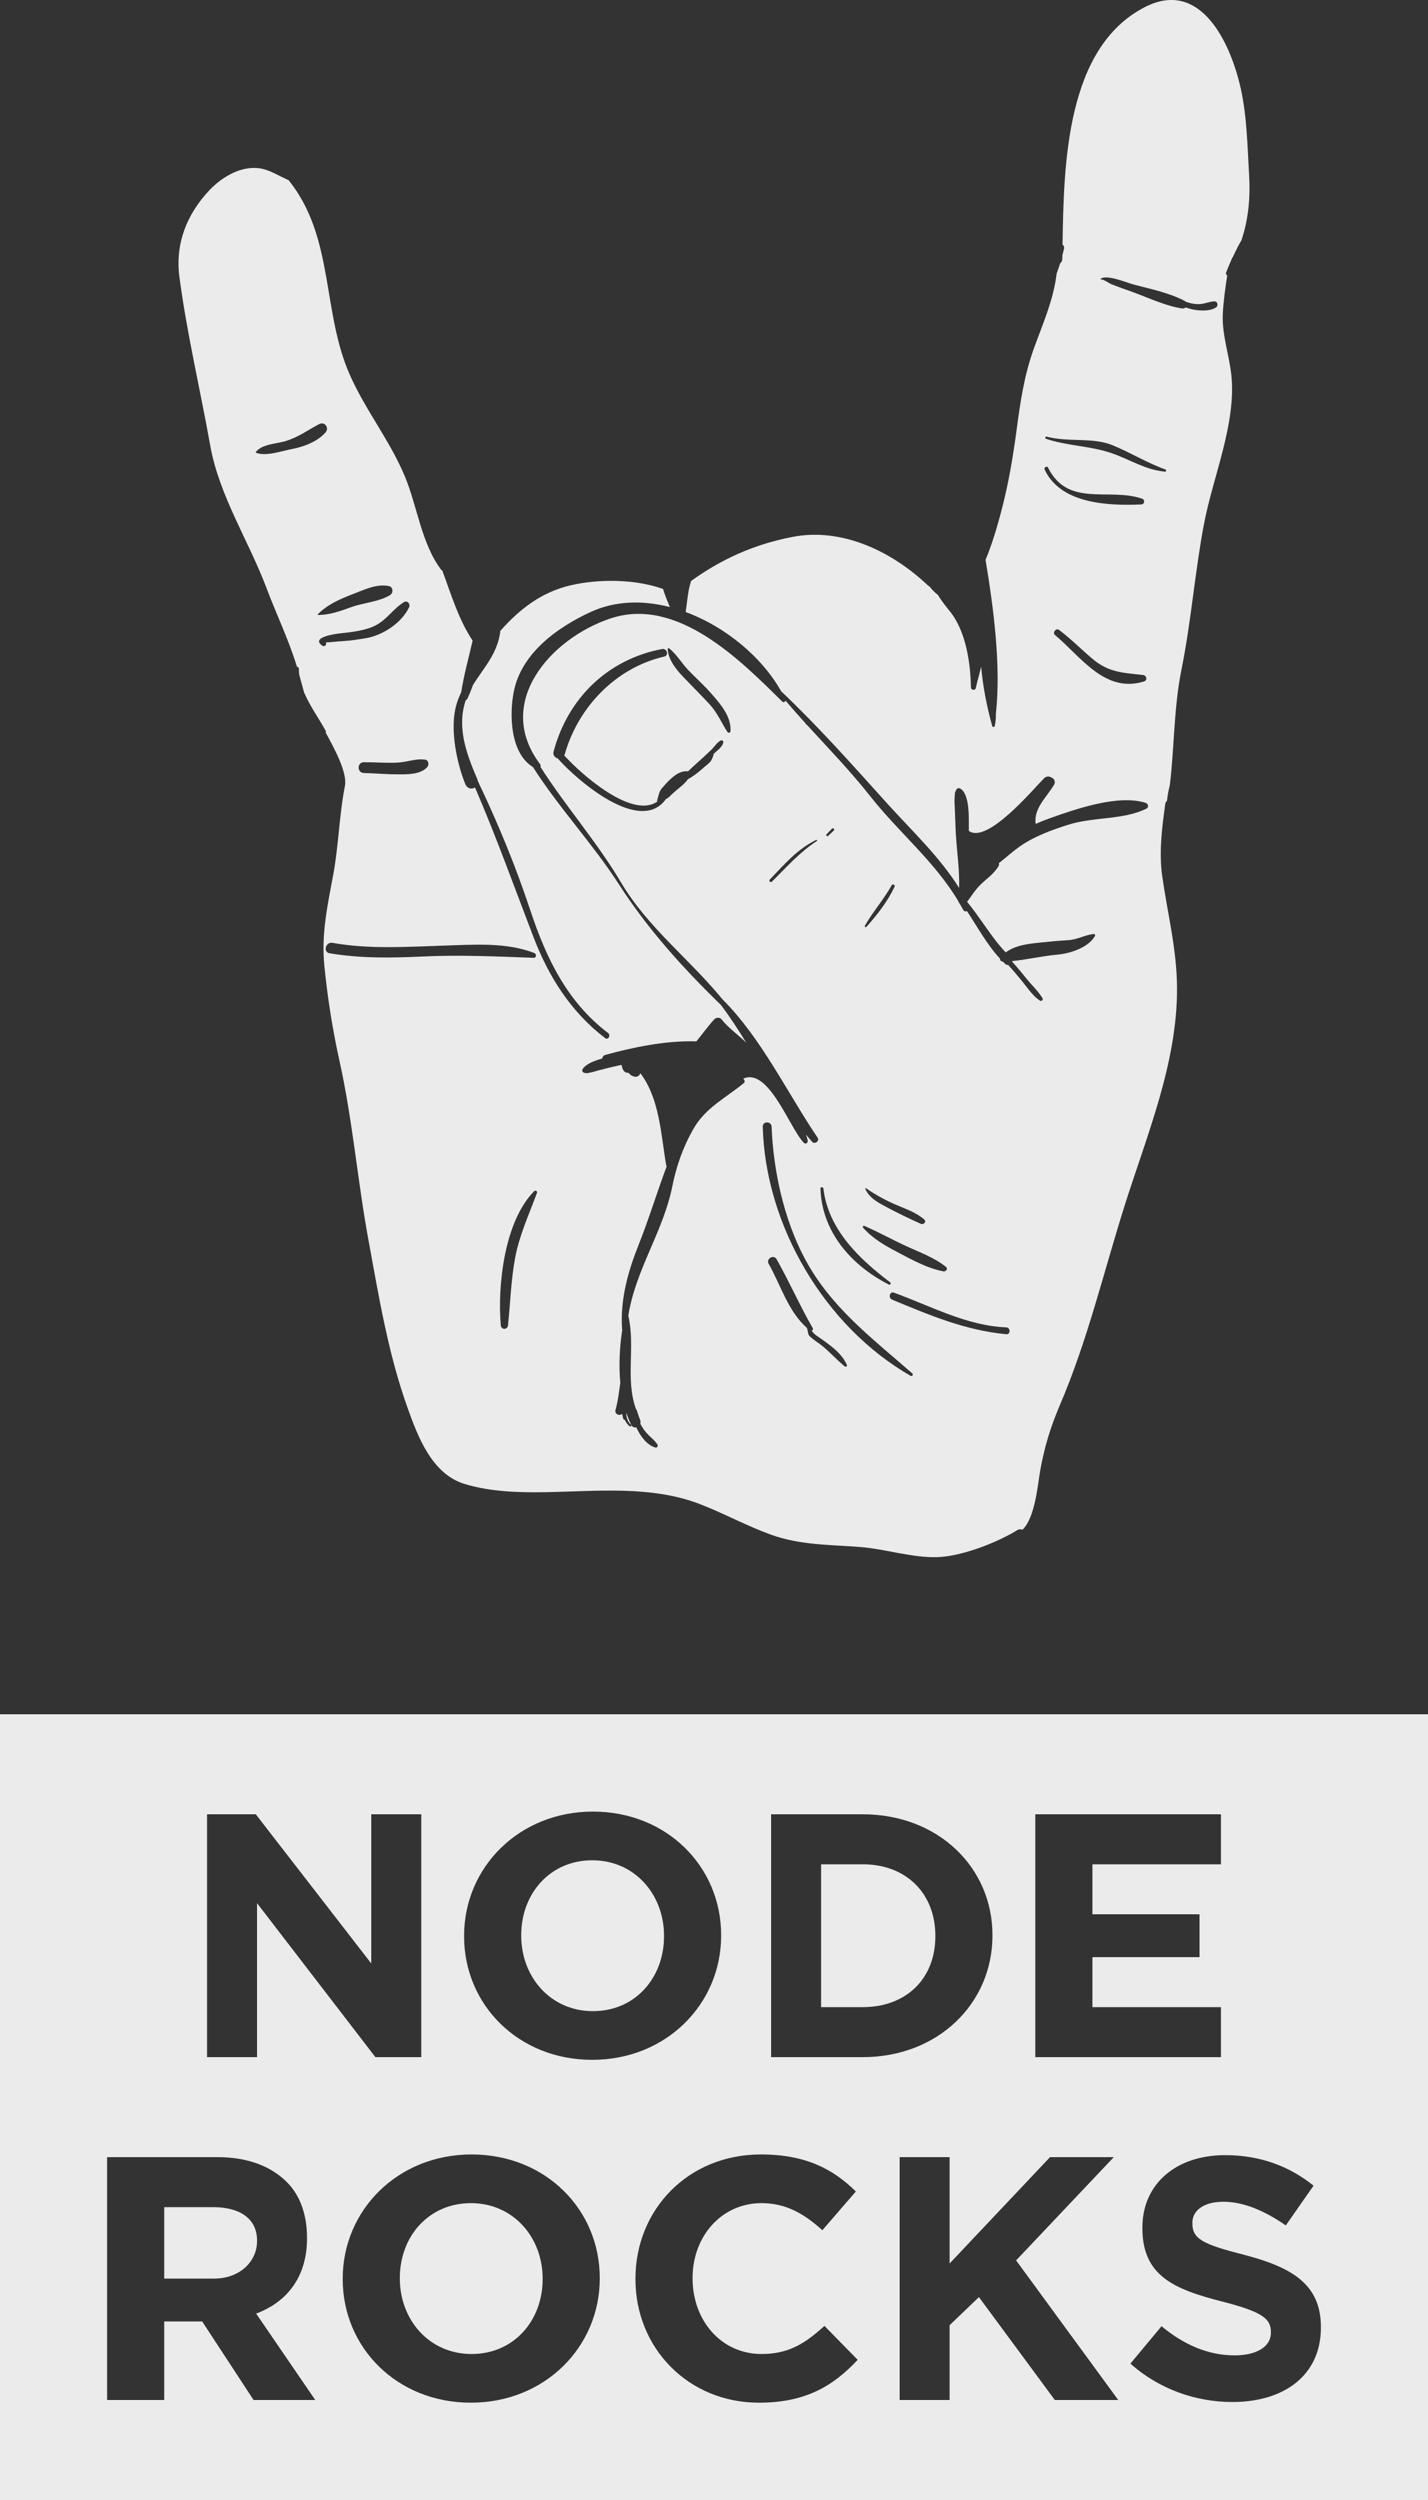 <?xml version="1.0" encoding="utf-8"?>
<!-- Generator: Adobe Illustrator 15.1.0, SVG Export Plug-In . SVG Version: 6.00 Build 0)  -->
<!DOCTYPE svg PUBLIC "-//W3C//DTD SVG 1.1//EN" "http://www.w3.org/Graphics/SVG/1.1/DTD/svg11.dtd">
<svg version="1.1" id="Layer_1" xmlns="http://www.w3.org/2000/svg" xmlns:xlink="http://www.w3.org/1999/xlink" x="0px" y="0px"
	 width="200px" height="350px" viewBox="0 0 200 350" enable-background="new 0 0 200 350" xml:space="preserve">
<rect x="0" y="0" width="200" height="350" fill="#333333" stroke="none"/>
<g opacity="0.9">
	<path fill="#FFFFFF" d="M120.832,261H115v20h5.832c6.049,0,10.168-3.951,10.168-9.904V271C131,265.048,126.881,261,120.832,261z"/>
	<path fill="#FFFFFF" d="M83.048,281.561c5.953,0,9.952-4.704,9.952-10.465V271c0-5.761-4.096-10.561-10.048-10.561
		C77,260.44,73,265.144,73,270.905V271C73,276.761,77.095,281.561,83.048,281.561z"/>
	<path fill="#FFFFFF" d="M29.849,309H23v10h6.993c3.601,0,6.007-2.4,6.007-5.232v-0.096C36,310.503,33.45,309,29.849,309z"/>
	<path fill="#FFFFFF" d="M65.952,308.44C60,308.44,56,313.143,56,318.905V319c0,5.76,4.095,10.561,10.048,10.561
		S76,324.857,76,319.096V319C76,313.24,71.904,308.44,65.952,308.44z"/>
	<path fill="#FFFFFF" d="M0,240v110h200V240H0z M145,254h26v7h-18v7h15v6h-15v7h18v7h-26V254z M65,271
		c0-9.553,7.679-17.377,18.048-17.377c10.369,0,17.952,7.729,17.952,17.281V271c0,9.553-7.679,17.378-18.048,17.378
		c-10.369,0-17.952-7.729-17.952-17.282V271z M29,254h6.825L52,274.889V254h7v34h-6.422L36,266.44V288h-7V254z M35.514,336
		l-7.201-11H23v11h-8v-34h15.473c4.272,0,7.512,1.299,9.72,3.508c1.872,1.873,2.807,4.612,2.807,7.78v0.096
		c0,5.425-2.855,8.933-7.127,10.517l8.282,12.1H35.514z M84,319c0,9.553-7.679,17.377-18.048,17.377
		c-10.369,0-17.952-7.729-17.952-17.281V319c0-9.553,7.679-17.377,18.048-17.377c10.369,0,17.952,7.729,17.952,17.281V319z
		 M106.298,336.377c-9.89,0-17.298-7.633-17.298-17.281V319c0-9.553,7.264-17.377,17.585-17.377c6.336,0,10.161,2.111,13.282,5.184
		l-4.689,5.425c-2.592-2.353-5.152-3.792-8.514-3.792C101,308.44,97,313.143,97,318.905V319c0,5.76,3.912,10.561,9.672,10.561
		c3.842,0,6.157-1.536,8.798-3.936l4.653,4.752C116.668,334.074,112.778,336.377,106.298,336.377z M108,288v-34h12.832
		c10.561,0,18.168,7.448,18.168,16.905V271c0,9.457-7.607,17-18.168,17H108z M147.736,336l-10.632-14.404L133,325.529V336h-7v-34h7
		v14.888L147.064,302h8.93l-13.682,14.455L156.617,336H147.736z M185,325.865c0,6.673-5.144,10.417-12.392,10.417
		c-5.09,0-10.255-1.775-14.286-5.377l4.355-5.232c3.023,2.496,6.412,4.081,10.252,4.081c3.025,0,5.07-1.2,5.07-3.169v-0.096
		c0-1.872-1.199-2.832-6.816-4.271c-6.768-1.729-11.184-3.602-11.184-10.273v-0.096c0-6.097,4.716-10.129,11.581-10.129
		c4.896,0,8.981,1.536,12.39,4.272l-3.885,5.567c-2.977-2.063-5.919-3.312-8.751-3.312c-2.834,0-4.335,1.296-4.335,2.929v0.096
		c0,2.208,1.487,2.928,7.296,4.416c6.816,1.776,10.704,4.225,10.704,10.081V325.865z"/>
</g>
<g opacity="0.9">
	<path fill="#FFFFFF" d="M174.948,24.606c-0.236-4.022-0.293-8.237-1.167-12.188c-1.349-6.101-5.487-15.495-13.424-11.43
		c-11.061,5.665-11.363,21.971-11.543,33.258c0.157,0.117,0.262,0.306,0.213,0.549c-0.065,0.324-0.156,0.638-0.237,0.956
		c-0.004,0.167-0.006,0.337-0.01,0.5c-0.005,0.289-0.132,0.49-0.307,0.627c-0.149,0.475-0.308,0.947-0.483,1.412
		c-0.427,3.625-1.892,6.931-3.149,10.385c-1.398,3.838-1.939,7.589-2.476,11.624c-0.479,3.596-1.086,7.221-1.993,10.735
		c-0.34,1.315-1.143,4.477-2.341,7.349c1.141,6.771,2.174,14.927,1.458,21.428c-0.001,0.005-0.005,0.007-0.007,0.013
		c0.011,0.615-0.03,1.224-0.164,1.822c-0.04,0.181-0.308,0.17-0.354,0c-0.714-2.59-1.328-5.549-1.54-8.313
		c-0.15,0.542-0.278,1.106-0.311,1.227c-0.166,0.586-0.316,1.177-0.449,1.771c-0.094,0.386-0.674,0.292-0.681-0.092
		c-0.057-3.451-0.7-7.783-2.861-10.543c-0.536-0.685-1.243-1.511-1.747-2.392c-0.382-0.292-0.771-0.672-1.172-1.175
		c-0.083-0.044-0.166-0.098-0.244-0.171c-4.976-4.708-11.965-8.145-18.973-6.79c-5.328,1.03-9.922,3.087-14.203,6.177
		c-0.127,0.479-0.269,0.954-0.345,1.412c-0.163,0.972-0.276,1.95-0.404,2.927c5.59,2.067,10.676,6.307,13.371,11.093
		c5.254,4.979,9.986,10.315,14.842,15.698c3.38,3.75,7.37,7.479,10.082,11.845c0.086-2.5-0.328-5.218-0.461-7.612
		c-0.08-1.455-0.097-2.912-0.183-4.366c-0.021-0.319,0.07-2.059,0.18-1.442c-0.063-0.356,0.288-0.706,0.642-0.492
		c1.366,0.831,1.17,4.247,1.184,5.917c2.569,1.894,9.034-5.859,10.552-7.383c0.317-0.317,0.816-0.297,1.136,0
		c0.007-0.002,0.015-0.004,0.022-0.006c0.331,0.142,0.406,0.625,0.239,0.908c-1.1,1.845-2.874,3.3-2.595,5.505
		c0.681-0.303,1.346-0.566,1.962-0.785c3.615-1.282,9.638-3.399,13.465-2.159c0.336,0.109,0.461,0.617,0.104,0.796
		c-3.2,1.604-7.458,1.15-10.943,2.257c-2.414,0.768-4.907,1.674-6.979,3.17c-0.964,0.695-1.827,1.498-2.754,2.213
		c0.043,0.128,0.038,0.273-0.045,0.415c-0.661,1.11-1.618,1.709-2.535,2.603c-0.719,0.699-1.265,1.587-1.874,2.394
		c1.896,2.275,3.376,4.939,5.413,7.09c1.336-1.023,3.203-1.216,4.878-1.387c1.294-0.133,2.571-0.267,3.86-0.332
		c1.299-0.065,2.333-0.74,3.603-0.865c0.146-0.015,0.221,0.164,0.158,0.276c-0.906,1.631-3.499,2.463-5.289,2.618
		c-2.07,0.178-4.205,0.695-6.28,0.892c-0.004,0.031-0.016,0.061-0.025,0.091c0.683,0.754,1.332,1.535,1.969,2.331
		c0.732,0.918,1.671,1.777,2.274,2.779c0.128,0.214-0.13,0.481-0.346,0.345c-0.984-0.62-1.708-1.728-2.431-2.624
		c-0.655-0.812-1.326-1.607-2.032-2.373c-0.146,0.01-0.297-0.031-0.433-0.159c-0.107-0.1-0.202-0.209-0.305-0.312
		c-0.013,0-0.027,0.001-0.04,0.001c-0.205,0.002-0.39-0.212-0.362-0.415c-1.847-1.988-3.129-4.392-4.623-6.649
		c-0.19,0.074-0.413,0.038-0.543-0.205c-0.148-0.278-0.306-0.548-0.462-0.818c-0.099-0.101-0.171-0.223-0.206-0.362
		c-3.363-5.632-8.334-9.621-12.362-14.728c-2.766-3.508-5.873-6.714-8.879-10.003c-0.059-0.026-0.111-0.059-0.172-0.082
		c-0.026-0.011-0.017-0.054,0.013-0.044c0.024,0.008,0.047,0.021,0.071,0.03c-0.98-1.075-1.943-2.165-2.886-3.271
		c-0.045,0.19-0.276,0.315-0.454,0.141c-5.854-5.782-14.696-14.741-24.041-11.638c-8.362,2.777-16.383,11.79-9.872,20.398
		c0.102,0.134,0.101,0.268,0.047,0.381c3.544,5.55,7.927,10.515,11.295,16.195c3.741,6.309,9.635,10.761,14.216,16.363
		c5.467,5.471,9.035,13.035,13.311,19.358c0.307,0.454-0.393,0.989-0.758,0.583c-0.299-0.333-0.588-0.676-0.873-1.02
		c0.111,0.316,0.196,0.605,0.247,0.85c0.062,0.305-0.299,0.549-0.537,0.312c-1.957-1.943-4.923-10.632-8.502-8.982
		c0.198,0.13,0.285,0.455,0.096,0.611c-2.551,2.099-5.372,3.425-7.09,6.451c-1.444,2.544-2.365,5.18-2.938,8.033
		C92.887,172.428,89,177.787,88,184.198c0,0,0,0,0,0.001c1,4.353-0.422,8.757,1.032,12.963c0.346,0.591,0.223,0.681,0.588,1.528
		c0.095,0.221,0.126,0.434,0.054,0.617c0.304,0.609,0.71,1.168,1.201,1.646c0.423,0.411,0.896,0.793,1.21,1.296
		c0.127,0.205-0.077,0.473-0.306,0.405c-1.221-0.362-2.138-1.663-2.664-2.829c-0.271,0.064-0.559-0.026-0.725-0.371
		c-0.255-0.531-0.473-1.088-0.663-1.66c0,0.09,0,0.18,0.001,0.272c0.04,0.521,0.216,1.013,0.648,1.419
		c0.132,0.123-0.06,0.303-0.195,0.194c-0.299-0.242-0.515-0.556-0.682-0.903c-0.091-0.004-0.182-0.046-0.21-0.152
		c-0.061-0.232-0.11-0.463-0.154-0.692c-0.368,0.37-1.093,0.024-0.932-0.54c0.355-1.237,0.479-2.524,0.677-3.797
		c-0.237-2.48-0.09-5.056,0.27-7.428c-0.012-0.033-0.026-0.066-0.028-0.107c-0.258-4.118,0.791-7.944,2.306-11.748
		c1.449-3.637,2.579-7.374,3.947-11.03c-0.021-0.032-0.053-0.052-0.061-0.096c-0.739-4.224-0.904-9.364-3.636-12.946
		c-0.076,0.283-0.326,0.522-0.632,0.506c-0.466-0.025-0.783-0.25-1.03-0.558c-0.299,0.023-0.596-0.096-0.752-0.429
		c-0.113-0.239-0.178-0.462-0.221-0.68c-1.062,0.23-2.12,0.483-3.17,0.759c-0.456,0.12-0.962,0.305-1.435,0.36
		c-0.236,0.078-0.36,0.078-0.39,0.012c-0.292,0.067-0.654-0.222-0.44-0.554c0.453-0.7,1.588-1.139,2.739-1.465
		c0.026-0.222,0.164-0.428,0.442-0.505c3.745-1.029,8.409-2.034,12.742-1.896c0.844-1.022,1.609-2.108,2.519-3.096
		c0.237-0.257,0.767-0.294,0.997,0c0.99,1.266,2.343,2.157,3.466,3.284c-1.108-1.812-2.266-3.589-3.543-5.282
		c-5.419-5.279-10.206-10.567-14.32-16.942c-3.676-5.695-8.356-10.641-12.006-16.365c-3.2-1.962-3.336-7.382-2.667-10.642
		c1.094-5.331,6.081-8.924,10.777-11.082c3.44-1.581,7.312-1.646,11.071-0.673c-0.356-0.84-0.703-1.673-0.958-2.536
		c-3.934-1.403-9.01-1.421-12.903-0.524c-4.162,0.96-7.229,3.383-9.904,6.403c0.005,0.062,0.006,0.125-0.003,0.185
		c-0.439,2.998-2.15,4.776-3.73,7.243c-0.028,0.043-0.048,0.086-0.075,0.129c-0.229,0.639-0.483,1.27-0.773,1.89
		c-0.062,0.133-0.15,0.206-0.245,0.244c-1.253,3.675-0.003,7.3,1.604,11.02c0.043,0.1,0.066,0.194,0.082,0.287
		c2.81,5.882,5.293,11.895,7.348,18.089c2.22,6.693,5.152,12.834,10.9,17.199c0.419,0.318,0.006,1.036-0.417,0.712
		c-4.798-3.667-7.896-8.572-10.045-14.172c-2.688-7.004-5.205-14.035-8.179-20.919c-0.434,0.278-1.091,0.199-1.367-0.49
		c-1.193-2.982-2.084-7.396-1.372-10.579c0.179-0.799,0.464-1.541,0.805-2.251c0.378-2.436,1.05-4.83,1.602-7.234
		c-1.976-2.967-3.002-6.455-4.25-9.822c-0.057-0.014-0.111-0.045-0.156-0.104c-2.735-3.599-3.339-8.812-5.031-12.936
		c-2.062-5.028-5.508-9.3-7.722-14.258c-4.004-8.967-2.158-19.312-8.61-27.339c-1.181-0.524-2.489-1.322-3.65-1.588
		c-2.756-0.631-5.635,1.061-7.47,3.012c-3.151,3.352-4.787,7.475-4.179,12.105c1.031,7.85,2.917,15.766,4.308,23.576
		c1.264,7.101,5.399,13.36,7.922,20.07c1.377,3.664,3.083,7.162,4.228,10.92c0.003,0.012,0.007,0.023,0.011,0.035
		c0.137,0.006,0.269,0.096,0.265,0.273c-0.006,0.258,0.01,0.514,0.036,0.77c0.238,0.857,0.457,1.708,0.695,2.547
		c0.803,1.888,2.099,3.679,3.018,5.346c0.052,0.094,0.039,0.183-0.004,0.254c1.278,2.324,3.061,5.644,2.703,7.477
		c-0.813,4.16-0.879,8.413-1.662,12.57c-0.802,4.261-1.656,8.239-1.221,12.604c0.451,4.52,1.153,8.959,2.135,13.395
		c1.84,8.305,2.517,16.752,4.061,25.113c1.458,7.905,2.718,15.686,5.425,23.288c1.452,4.078,3.415,9.373,8.045,10.766
		c3.691,1.111,7.657,1.209,11.493,1.139c7.083-0.127,14.696-0.941,21.468,1.682c3.336,1.293,6.51,3.029,9.864,4.25
		c4.142,1.508,8.268,1.406,12.594,1.752c3.535,0.283,7.168,1.5,10.699,1.416c3.402-0.082,8.338-1.988,11.25-3.771
		c0.268-0.164,0.527-0.162,0.744-0.066c1.765-1.695,2.119-6.188,2.467-8.192c0.562-3.237,1.453-6.187,2.758-9.228
		c3.886-9.066,6.092-18.471,9.049-27.854c3.137-9.954,7.42-20.041,7.371-30.57c-0.024-5.431-1.315-10.316-2.07-15.636
		c-0.477-3.363-0.037-6.773,0.419-10.113c0.028-0.207,0.126-0.349,0.247-0.461c0.073-0.741,0.216-1.476,0.401-2.208
		c0.639-5.373,0.544-10.799,1.628-16.167c1.364-6.76,1.872-13.634,3.157-20.402c1.257-6.627,4.564-14.098,3.818-20.896
		c-0.308-2.804-1.319-5.586-1.189-8.438c0.083-1.828,0.339-3.619,0.619-5.418c-0.134-0.097-0.219-0.254-0.151-0.436
		c0.261-0.706,0.576-1.392,0.872-2.084c0.022-0.054,0.056-0.094,0.094-0.125c0.359-0.798,0.751-1.579,1.193-2.326
		c0.063-0.208,0.126-0.415,0.19-0.627C174.896,30.256,175.114,27.435,174.948,24.606z M100.132,105.38
		c-0.075,0.068-0.152,0.135-0.228,0.202c0.035,0.036,0.054,0.084,0.032,0.14c-0.211,0.529-0.287,0.816-0.744,1.206
		c-0.399,0.34-0.795,0.683-1.198,1.019c-0.546,0.455-1.073,0.826-1.658,1.154c-0.328,0.493-0.795,0.871-1.291,1.274
		c-0.442,0.359-0.864,0.736-1.266,1.14c-0.152,0.152-0.334,0.263-0.522,0.368c-3.597,5.015-12.428-2.627-15.153-5.709
		c-0.386-0.105-0.703-0.461-0.569-0.961c1.993-7.458,7.564-12.896,15.197-14.351c0.69-0.132,0.991,0.9,0.293,1.061
		c-6.787,1.559-12.075,7.099-13.94,13.717c-0.014,0.049-0.043,0.08-0.062,0.122c2.505,2.756,9.552,8.935,13.052,6.445
		c-0.034-0.062-0.046-0.139-0.017-0.231c0.172-0.54,0.234-1.121,0.607-1.571c0.363-0.437,0.743-0.859,1.157-1.249
		c0.74-0.697,1.512-1.261,2.542-1.177c0.357-0.339,0.718-0.674,1.088-1.007c0.389-0.35,0.776-0.7,1.165-1.049
		c0.351-0.334,0.708-0.661,1.055-0.998c0.406-0.397,0.793-1.06,1.318-1.272c0.141-0.058,0.339,0.09,0.32,0.243
		C101.233,104.497,100.562,104.988,100.132,105.38z M101.883,102.478c-0.83-1.262-1.377-2.616-2.398-3.76
		c-0.813-0.911-1.689-1.761-2.529-2.646c-1.353-1.425-3.308-3.115-3.446-5.191c-0.008-0.131,0.151-0.167,0.235-0.098
		c1.08,0.898,1.771,2.128,2.749,3.133c1.001,1.029,2.074,1.992,3.025,3.068c1.31,1.484,2.923,3.277,2.792,5.378
		C102.296,102.592,102.011,102.672,101.883,102.478z M114.396,117.751c-2.394,1.547-4.275,3.698-6.29,5.681
		c-0.19,0.188-0.477-0.1-0.292-0.292c2.047-2.12,3.792-4.228,6.489-5.547C114.408,117.542,114.495,117.687,114.396,117.751z
		 M59.563,106.359c0.496,0.081,0.549,0.72,0.273,1.034c-0.921,1.049-2.792,1.022-4.105,1.019c-1.592-0.004-3.177-0.149-4.768-0.19
		c-0.976-0.025-0.979-1.51,0-1.512c1.587-0.006,3.181,0.137,4.768,0.052C57.014,106.693,58.307,106.152,59.563,106.359z
		 M40.852,62.874c-1.424,0.272-3.622,1.053-4.986,0.514c-0.051-0.021-0.064-0.072-0.031-0.115c0.88-1.118,2.872-1.129,4.18-1.524
		c1.786-0.541,3.083-1.54,4.7-2.377c0.759-0.394,1.435,0.521,0.89,1.152C44.465,61.841,42.538,62.551,40.852,62.874z M44.525,85.983
		c1.38-1.375,3.117-2.128,4.915-2.816c1.572-0.602,3.332-1.475,5.03-1.116c0.607,0.128,0.644,0.961,0.164,1.257
		c-1.537,0.948-3.689,1.065-5.409,1.681c-1.542,0.552-2.996,1.095-4.651,1.111C44.514,86.101,44.483,86.025,44.525,85.983z
		 M48.116,89.747c-0.609,0.032-2.461,0.221-2.479,0.194c0.179,0.284-0.184,0.668-0.471,0.47c-1.766-1.212,1.875-1.672,2.471-1.739
		c1.65-0.185,3.654-0.381,5.129-1.204c1.496-0.835,2.379-2.299,3.809-3.167c0.482-0.293,0.94,0.27,0.722,0.721
		c-1.049,2.184-3.671,3.927-6.046,4.323C50.196,89.52,49.192,89.689,48.116,89.747z M59.177,133.911
		c-4.372,0.202-8.686,0.277-13.015-0.454c-0.96-0.162-0.555-1.629,0.402-1.459c5.168,0.918,10.333,0.558,15.545,0.39
		c4.17-0.134,8.753-0.5,12.716,1.029c0.341,0.132,0.323,0.691-0.092,0.675C69.494,133.901,64.436,133.668,59.177,133.911z
		 M72.146,176.106c-0.586,3.148-0.661,6.277-0.997,9.441c-0.068,0.645-0.955,0.654-1.011,0c-0.481-5.621,0.516-14.6,4.688-18.789
		c0.154-0.155,0.465,0,0.384,0.223C74.097,170.033,72.749,172.874,72.146,176.106z M129.45,170.728
		c0.361,0.31-0.1,0.781-0.474,0.612c-1.572-0.708-3.149-1.461-4.671-2.273c-1.229-0.655-2.533-1.299-3.115-2.622
		c-0.024-0.056,0.031-0.138,0.095-0.095c1.452,1.004,2.954,1.805,4.588,2.48C127.124,169.347,128.41,169.838,129.45,170.728z
		 M121.132,129.596c1.132-1.97,2.651-3.676,3.753-5.66c0.146-0.262,0.523-0.032,0.397,0.231c-1.011,2.1-2.389,3.867-3.935,5.595
		C121.241,129.882,121.055,129.729,121.132,129.596z M121.076,171.63c2.013,0.882,3.925,1.946,5.931,2.866
		c1.86,0.853,3.896,1.583,5.493,2.882c0.312,0.255-0.034,0.674-0.357,0.613c-2.259-0.419-4.466-1.646-6.48-2.71
		c-1.842-0.972-3.397-1.859-4.781-3.399C120.753,171.74,120.912,171.558,121.076,171.63z M115.77,116.794
		c0.25-0.261,0.5-0.521,0.75-0.782c0.164-0.17,0.432,0.096,0.26,0.259c-0.261,0.25-0.521,0.5-0.783,0.75
		C115.847,117.164,115.625,116.943,115.77,116.794z M115.323,166.41c0.687,5.709,4.975,9.803,9.343,13.11
		c0.185,0.141,0.029,0.428-0.186,0.316c-5.24-2.68-9.36-7.337-9.571-13.427C114.899,166.138,115.292,166.153,115.323,166.41z
		 M118.309,191.292c-1.118-0.91-2.082-2.01-3.212-2.918c-0.558-0.447-1.225-0.833-1.729-1.336c-0.235-0.236-0.22-0.801-0.357-1.13
		c-2.639-2.335-3.657-5.974-5.352-8.968c-0.408-0.721,0.703-1.367,1.11-0.646c1.787,3.155,3.235,6.48,5.051,9.625
		c0.104,0.182,0.001,0.338-0.148,0.387c0.197,0.239,0.394,0.479,0.669,0.666c0.602,0.41,1.195,0.828,1.775,1.27
		c0.995,0.756,2.017,1.694,2.499,2.872C118.693,191.302,118.433,191.393,118.309,191.292z M127.536,192.616
		c-12.107-6.947-20.354-21.123-20.708-34.881c-0.021-0.8,1.21-0.795,1.24,0c0.261,6.743,2.009,14.308,5.591,20.108
		c3.663,5.93,8.978,9.926,14.127,14.449C127.967,192.45,127.735,192.729,127.536,192.616z M140.931,186.793
		c-5.803-0.562-10.67-2.643-15.981-4.842c-0.586-0.242-0.354-1.199,0.27-0.973c5.116,1.861,10.197,4.637,15.712,4.853
		C141.557,185.856,141.542,186.854,140.931,186.793z M146.315,65.757c-0.149-0.317,0.315-0.597,0.476-0.278
		c2.816,5.611,8.501,2.744,13.163,4.334c0.44,0.151,0.364,0.791-0.11,0.811C155.178,70.819,148.57,70.55,146.315,65.757z
		 M160.222,95.405c-5.486,1.704-8.861-3.499-12.46-6.498c-0.398-0.332,0.14-1.032,0.558-0.72c1.642,1.229,3.072,2.676,4.629,4.003
		c2.311,1.971,4.275,1.985,7.151,2.313C160.599,94.561,160.744,95.242,160.222,95.405z M163.167,66.034
		c-2.892-0.277-4.952-1.757-7.652-2.65c-2.921-0.966-6.073-0.964-9.004-1.948c-0.195-0.065-0.116-0.366,0.085-0.31
		c2.97,0.826,6.394,0.048,9.212,1.2c2.514,1.028,4.843,2.482,7.402,3.393C163.37,65.775,163.358,66.052,163.167,66.034z
		 M170.299,43.049c-0.713,0.455-1.707,0.464-2.532,0.383c-0.604-0.059-1.165-0.192-1.714-0.393c-0.127,0.104-0.293,0.17-0.478,0.144
		c-2.153-0.305-4.579-1.413-6.609-2.18c-1.115-0.42-2.268-0.779-3.365-1.239c-0.276-0.116-1.093-0.698-1.361-0.618
		c-0.063,0.019-0.12-0.069-0.066-0.115c0.782-0.667,3.821,0.601,4.592,0.803c2.293,0.604,5.149,1.193,7.235,2.343
		c0.037,0.021,0.06,0.047,0.089,0.071c0.643,0.231,1.319,0.371,2.007,0.322c0.678-0.048,1.288-0.355,1.972-0.376
		C170.543,42.18,170.669,42.812,170.299,43.049z"/>
</g>
</svg>
